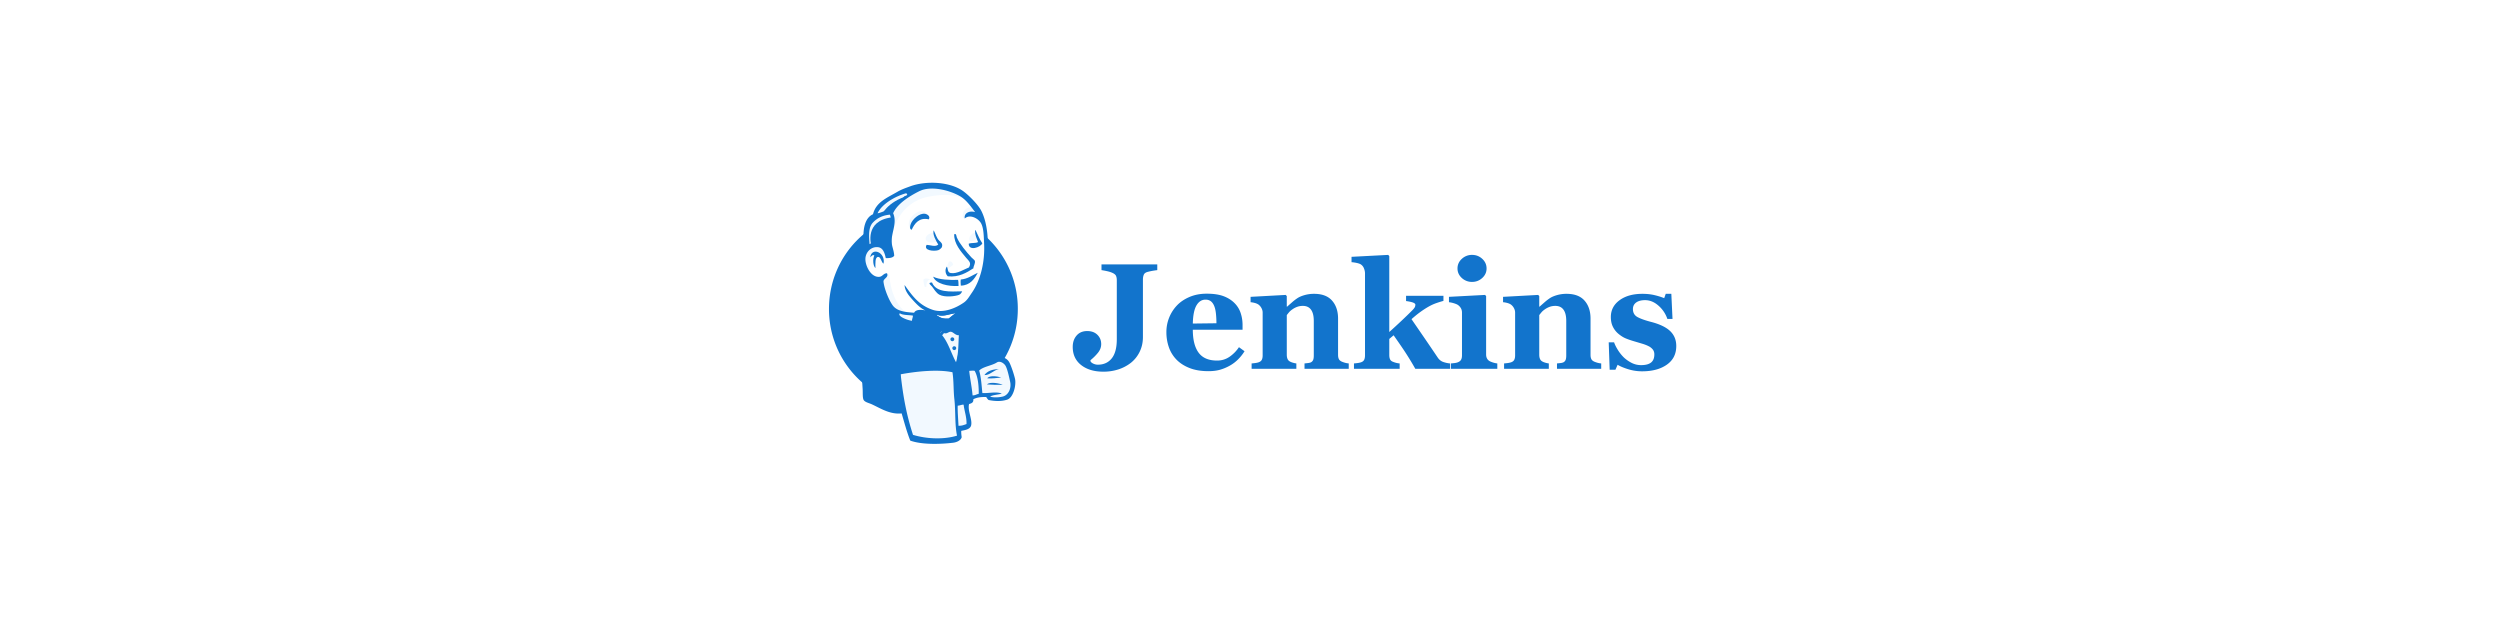 <svg width="383" height="96" fill="none" xmlns="http://www.w3.org/2000/svg">
  <path fill="#fff" d="M0 0h383v96H0z"/>
  <path d="M155.494 47.275c0 7.925-6.28 14.35-14.028 14.35s-14.029-6.425-14.029-14.35 6.281-14.349 14.029-14.349 14.028 6.425 14.028 14.35" fill="#1274CC"/>
  <path d="M128.009 50.83s-1.015-14.965 12.773-15.392l-.962-1.604-7.482 2.512-2.138 2.459-1.87 3.58-1.069 4.169.32 2.779" fill="#1274CC"/>
  <path d="M131.856 37.485a14.036 14.036 0 0 0-3.984 9.843c0 3.846 1.523 7.323 3.984 9.842 2.463 2.517 5.856 4.071 9.608 4.071 3.752 0 7.146-1.553 9.609-4.071a14.035 14.035 0 0 0 3.984-9.842c0-3.847-1.523-7.324-3.984-9.843-2.463-2.517-5.856-4.07-9.609-4.071-3.752 0-7.145 1.554-9.608 4.071Zm-.623 20.294A14.906 14.906 0 0 1 127 47.328c0-4.08 1.617-7.776 4.233-10.451 2.615-2.676 6.235-4.335 10.231-4.334 3.996 0 7.617 1.658 10.231 4.334a14.904 14.904 0 0 1 4.234 10.451c0 4.078-1.617 7.775-4.234 10.45-2.614 2.676-6.235 4.335-10.231 4.335-3.996 0-7.616-1.659-10.231-4.334" fill="#1274CC"/>
  <path d="m147.371 47.354-2.138.321-2.885.32-1.871.054-1.817-.053-1.39-.428-1.229-1.336-.962-2.726-.213-.588-1.283-.427-.748-1.23-.535-1.763.588-1.55 1.39-.48 1.122.534.534 1.175.642-.106.213-.267-.213-1.23-.054-1.55.321-2.137-.012-1.221.974-1.558 1.71-1.23 2.993-1.282 3.313.48 2.886 2.085 1.336 2.138.856 1.55.213 3.848-.641 3.313-1.176 2.94-1.122 1.55" fill="#fff"/>
  <path d="m145.554 56.6-7.642.322v1.282l.641 4.49-.32.373-5.345-1.817-.374-.64-.534-6.04-1.229-3.634-.268-.855 4.276-2.94 1.336-.534 1.176 1.443 1.015.909 1.176.374.534.16.642 2.78.481.587 1.229-.428-.855 1.657 4.649 2.191-.588.321M132.887 37.95l1.39-.482 1.122.535.534 1.175.642-.107.16-.64-.321-1.23.321-2.94-.267-1.603.962-1.122 2.084-1.657-.588-.801-2.939 1.443-1.229.962-.695 1.496-1.069 1.443-.321 1.71.214 1.817" fill="#1274CC"/>
  <path d="M135.078 32.924s.802-1.977 4.009-2.939c3.206-.962.16-.695.16-.695l-3.474 1.337-1.336 1.335-.588 1.07 1.229-.108Zm-1.603 4.65s-1.122-3.741 3.153-4.276l-.16-.641-2.94.695-.855 2.779.214 1.817.588-.374" fill="#F2F9FF"/>
  <path d="m135.184 42.544.7-.678s.316.037.369.41c.054.375.214 3.742 2.512 5.559.21.166-1.71-.267-1.71-.267l-1.71-2.672-.161-2.352Zm9.834-1.015s.125-1.62.561-1.496c.437.125.437.561.437.561s-1.06.685-.998.935Zm4.436-5.933s-.881.187-.962.963c-.081.776.962.16 1.122.106l-.16-1.069Zm-6.467.054s-1.175.16-1.175.909c0 .748 1.336.694 1.71.374l-.535-1.283Zm-7.268 3.474s-2.031-1.23-2.245-.054c-.214 1.176-.695 2.031.321 3.26l-.695-.214-.641-1.656-.214-1.604 1.229-1.282 1.39.107.801.64.054.803Zm.962-3.367s.908-4.703 5.505-5.612c3.784-.748 5.771.16 6.52 1.016 0 0-3.367-4.009-6.574-2.78-3.206 1.23-5.558 3.474-5.505 4.917.091 2.458.054 2.459.054 2.459Zm12.399-4.062s-1.55-.053-1.604 1.336c0 0 0 .214.107.428 0 0 1.23-1.39 1.978-.642" fill="#F2F9FF"/>
  <path d="M142.293 33.605s-.267-2.133-2.085-.893c-1.176.802-1.069 1.924-.855 2.138.213.214.155.644.318.349.163-.296.109-1.258.697-1.525.588-.267 1.552-.566 1.925-.07Z" fill="#F2F9FF"/>
  <path d="m137.271 48.05-5.024 2.245s2.084 8.283 1.015 10.849l-.748-.267-.053-3.154-1.39-5.985-.588-1.657 5.238-3.527 1.55 1.496Zm.516 4.582.713.87v3.206h-.855s-.107-2.245-.107-2.512c0-.267.107-1.23.107-1.23l.142-.334Zm.018 4.557-2.405.107.695.48 1.71.268M146.037 56.653l1.977-.053.481 4.916-2.031.267-.427-5.13" fill="#1274CC"/>
  <path d="m146.569 56.653 2.992-.16s1.23-3.1 1.23-3.26c0-.16 1.069-4.49 1.069-4.49l-2.405-2.512-.481-.427-1.283 1.283v4.97l-1.122 4.596Z" fill="#1274CC"/>
  <path d="m147.907 56.279-1.87.374.267 1.496c.695.321 1.871-.534 1.871-.534l-.268-1.336Zm.054-9.353 3.741 2.78.107-1.283-2.833-2.619-1.015 1.122Z" fill="#1274CC"/>
  <path d="m139.657 67.182-1.106-4.49-.55-3.313-.091-2.459 5.007-.266h3.116l-.283 5.611.481 4.329-.054.802-4.061.32-2.459-.534Z" fill="#F2F9FF"/>
  <path d="M145.34 56.6s-.267 5.559.534 9.514c0 0-1.603 1.015-3.955 1.282l4.49-.16.534-.32-.641-8.765-.16-1.87M148.585 61.09l2.084-.588 3.955-.214.588-1.817-1.069-3.153-1.229-.16-1.711.534-1.64.801-.871-.16-.679.267" fill="#F2F9FF"/>
  <path d="M148.544 60.021s1.39-.641 1.604-.588l-.588-2.94.695-.266s.481 2.779.481 3.1c0 0 2.992.16 3.26.16 0 0 .641-1.23.481-2.512l.587 1.71.054.962-.855 1.283-.962.214-1.603-.054-.535-.695-1.87.267-.588.214M146.444 56.226l-1.176-2.993-1.229-1.764s.267-.748.641-.748h1.229l1.176.428-.107 1.977-.534 3.1Z" fill="#F2F9FF"/>
  <path d="M146.676 55.21s-1.497-2.886-1.497-3.313c0 0 .268-.642.642-.481.374.16 1.175.587 1.175.587v-1.015l-1.817-.374-1.229.16 2.084 4.917.428.053M140.141 48.157l-1.481-.16-1.389-.428v.48l.679.75 2.137.962" fill="#F2F9FF"/>
  <path d="M137.749 48.317s1.656.695 2.191.535l.053.64-1.496-.32-.909-.64.161-.215Z" fill="#F2F9FF"/>
  <path d="M148.58 50.904c-.907-.027-1.726-.135-2.444-.337.049-.294-.042-.583.031-.795.2-.144.535-.141.837-.175a1.457 1.457 0 0 0-.93-.105c-.007-.204-.099-.33-.154-.49.51-.183 1.713-1.376 2.39-.98.323.188.46 1.26.485 1.782.021.434-.039.87-.215 1.1M144.242 49.421l-.008.207c-.283.186-.74.184-1.051.34.458.02.819.13 1.13.286l-.02.518c-.519.356-.993.885-1.604 1.218-.289.158-1.303.563-1.61.491-.174-.04-.19-.256-.259-.46-.148-.435-.489-1.128-.519-1.784-.038-.828-.122-2.216.771-2.046.72.138 1.558.47 2.115.774.341.186.538.416 1.055.456M144.758 50.41c-.08-.45-.171-.58-.136-.973 1.204-.802 1.429 1.378.136.974" fill="#1274CC"/>
  <path d="M146.497 50.776s-.374-.534-.107-.695c.267-.16.535 0 .695-.267.16-.267 0-.427.053-.748.054-.32.321-.374.588-.428.268-.053 1.016-.16 1.123.108l-.321-.963-.641-.213-2.031 1.175-.107.588v1.176l.748.267Zm-5.612 1.764c-.064-.834-.132-1.667-.207-2.5-.113-1.245.299-1.027 1.377-1.027.165 0 1.014.196 1.075.32.292.596-.487.463.336.912.695.379 1.922-.23 1.642-1.072-.157-.187-.819-.059-1.056-.181l-1.253-.65c-.531-.275-1.758-.677-2.325-.292-1.435.976.091 3.415.603 4.433M142.294 33.605c-1.456-.34-2.18.61-2.622 1.594-.394-.096-.237-.632-.137-.905.26-.717 1.311-1.672 2.17-1.542.369.055.869.393.589.853Zm7.098 1.659.069.002c.329.684.614 1.409 1.029 2.012-.278.648-2.106 1.221-2.078.058.395-.173 1.077-.035 1.428-.256-.203-.556-.495-1.03-.448-1.816Zm-6.352.017c.312.573.414 1.175.858 1.607.2.195.589.433.396.974-.045.128-.374.413-.564.469-.694.205-2.312.042-1.764-.823.574.027 1.346.372 1.775-.044-.33-.527-.917-1.569-.701-2.183Zm6.091 5.82c-1.045.67-2.21 1.4-3.923 1.231-.365-.318-.505-1.026-.149-1.493.185.318.068.903.584.991.971.166 2.102-.594 2.801-.86.434-.73-.037-1-.427-1.47-.8-.963-1.872-2.157-1.833-3.6.323-.234.351.358.397.466.418.976 1.468 2.226 2.235 3.061.188.206.498.404.532.54.1.396-.258.87-.217 1.133Zm-13.777-.707c-.327-.187-.405-1.01-.79-1.034-.549-.034-.449 1.068-.447 1.712-.378-.343-.445-1.4-.167-1.944-.317-.155-.458.172-.634.287.226-1.64 2.4-.76 2.038.979Zm14.442 1.39c-.486.925-1.174 1.945-2.602 1.975-.029-.3-.051-.754.002-.935 1.091-.104 1.765-.66 2.6-1.04Zm-6.838.6c.91.479 2.583.53 3.821.494.066.27.065.606.067.936-1.59.08-3.471-.314-3.888-1.43Zm-.173.892c.629 1.581 2.793 1.4 4.618 1.355-.08.206-.255.448-.471.536-.585.238-2.197.418-3.009-.013-.515-.274-.846-.892-1.128-1.254-.136-.175-.814-.623-.01-.624M149.054 51.994c-.739 1.266-1.446 2.565-2.323 3.681.368-1.08.525-2.889.581-4.267.769-.36 1.427.08 1.742.586ZM153.029 56.544c-.827.165-1.409.969-2.216.917.444-.625 1.221-.888 2.216-.917Zm.365 1.294c-.675.071-1.466.18-2.15.124.323-.494 1.571-.324 2.15-.124Zm.233 1.116c-.757.017-1.699.001-2.419-.059.426-.458 1.928-.17 2.419.06Z" fill="#1274CC"/>
  <path d="M147.632 62.008c.109.951.486 1.916.439 2.958-.419.141-.66.265-1.221.264-.04-.886-.158-2.24-.123-3.084.276.018.684-.197.905-.138" fill="#F2F9FF"/>
  <path d="M146.405 47.982c-.38.248-.704.559-1.069.824-.811.04-1.253-.056-1.848-.522.01-.037.069-.02.072-.066.867.386 1.97-.158 2.845-.236" fill="#fff"/>
  <path d="M141.853 53.896c.238-1.033 1.172-1.568 2.02-2.137.875 1.111 1.408 2.54 1.994 3.918-1.385-.417-2.8-1.095-4.014-1.781" fill="#1274CC"/>
  <path d="M146.723 62.145c-.036.845.083 2.199.122 3.084.562.001.802-.122 1.221-.264.048-1.042-.33-2.006-.438-2.958-.222-.059-.629.157-.905.138Zm-8.74-4.801c.37 3.402.906 6.262 1.889 9.276 2.182.662 4.813.72 6.742.122-.354-1.7-.199-3.77-.406-5.586-.156-1.364-.077-2.736-.291-4.128-2.337-.486-5.641-.114-7.934.316Zm8.487-.294c-.02 1.46.065 2.902.177 4.366.561-.085.942-.14 1.463-.255-.169-1.409-.148-2.994-.493-4.24-.399.004-.75-.005-1.147.129Zm2.847-.236c-.267-.06-.577-.002-.831.002.119 1.192.409 2.506.512 3.757.4.012.614-.176.943-.24.018-1.098-.096-2.61-.624-3.519Zm4.31 3.938c.834-.202 1.359-1.224 1.126-2.274-.157-.706-.436-2.034-.735-2.485-.22-.334-.818-.771-1.296-.465-.777.497-2.146.642-2.712 1.244.284.946.372 2.245.489 3.444.971.06 2.165-.267 2.972.08-.563.183-1.295.184-1.781.45.398.192 1.329.154 1.937.006Zm-7.761-5.075c-.586-1.378-1.118-2.807-1.993-3.918-.848.57-1.782 1.104-2.02 2.136 1.213.687 2.628 1.365 4.013 1.782Zm1.445-4.269c-.055 1.379-.213 3.187-.58 4.268.877-1.116 1.583-2.416 2.322-3.681-.315-.506-.973-.946-1.742-.587Zm-1.638-.582c-.332-.035-.614.382-1.045.202-.099.109-.189.227-.29.334.954 1.15 1.387 2.78 2.124 4.13.395-1.297.349-2.718.436-4.134-.543.034-.844-.491-1.225-.532Zm-1.053-1.39c-.035.394.056.523.136.974 1.293.404 1.067-1.776-.136-.974Zm-1.435-.47c-.557-.305-1.395-.637-2.115-.775-.892-.17-.809 1.218-.771 2.046.03.656.371 1.35.519 1.785.07.203.085.42.259.46.308.071 1.321-.334 1.611-.492.611-.333 1.085-.862 1.604-1.217l.02-.519a2.737 2.737 0 0 0-1.131-.286c.311-.156.768-.154 1.051-.34l.008-.207c-.517-.04-.714-.27-1.055-.456Zm-5.325-.968c-.462.47 1.298 1.11 1.859 1.144-.003-.297.169-.577.134-.79-.666-.117-1.54-.04-1.993-.354Zm5.7.22c-.002.046-.062.03-.071.067.595.465 1.037.562 1.847.521.366-.265.69-.575 1.07-.823-.876.078-1.978.622-2.846.235Zm5.232 1.587c-.025-.522-.162-1.595-.485-1.783-.677-.395-1.88.798-2.39.98.055.16.147.286.154.49.302-.074.669-.023.93.105-.302.034-.637.032-.837.176-.073.212.018.5-.031.794.717.203 1.537.31 2.444.337.176-.23.236-.666.215-1.1v.001Zm-11.711-1.353c-.145-.103-1.128-1.382-1.262-1.33-1.779.702-3.442 1.915-4.928 3.062 1.417 3.04 1.989 6.766 2.09 10.356 1.623.76 3.049 1.854 5.251 1.968-.255-1.803-.487-3.412-.632-5.11-.553-.234-1.347.01-1.865-.073-.005-.624.791-.273.857-.693.05-.317-.438-.341-.279-.841.405.147.618.472 1.049.594.395-.863-.005-2.39.052-3.112.01-.135.067-.75.371-.642.268.095-.016 1.635.014 2.318.027.63-.076 1.238.179 1.633a60.737 60.737 0 0 1 6.594-.54c-.507-.218-1.109-.423-1.769-.795-.357-.202-1.485-.621-1.588-.961-.165-.542.432-.83.534-1.294-1.074.586-1.284-.562-1.538-1.375-.23-.736-.362-1.286-.418-1.71-.926-.442-1.915-.889-2.712-1.455Zm10.771-1.174c1.482-.719 1.749 2.685 1.168 3.782.09.327.399.452.525.746-.827 1.482-1.746 2.865-2.589 4.328.627-.39 1.524-.07 2.263-.362.27-.107.465-.725.669-1.219.563-1.36 1.153-3.075 1.416-4.374.059-.296.22-.94.184-1.203-.064-.472-.704-.821-1.029-1.113-.6-.538-.977-1.012-1.602-1.515-.253.374-.798.625-1.005.93Zm-14.16-13.142c-.706.777-.558 2.233-.473 3.268 1.277-.803 2.971.064 2.955 1.43.609-.017.227-.762.117-1.242-.36-1.567.607-3.27.044-4.703-1.093.083-1.991.53-2.643 1.247Zm5.053-4.51c-1.599.453-3.648 1.615-4.304 3.051.508-.074.861-.33 1.363-.362.19-.012.438.08.656.025.434-.108.801-1.081 1.129-1.444.319-.354.703-.505.966-.827.168-.082.418-.076.428-.33-.074-.078-.151-.137-.238-.113Zm8.321.426c-1.659-.935-4.467-1.64-6.232-.76-1.424.71-3.35 1.885-4.006 3.374.613 1.437-.182 2.753-.232 4.212-.027.776.365 1.453.395 2.298-.21.347-.851.39-1.294.365-.15-.747-.411-1.587-1.181-1.671-1.089-.12-1.885.782-1.935 1.724-.058 1.108.851 2.943 2.14 2.816.498-.05.62-.548 1.162-.543.294.587-.453.77-.53 1.19-.02.109.062.532.11.731.234.967.756 2.219 1.269 2.955.652.935 1.933 1.075 3.311 1.167.246-.53 1.153-.487 1.744-.348-.708-.28-1.367-.96-1.912-1.562-.627-.69-1.261-1.43-1.293-2.333 1.184 1.643 2.162 3.077 4.315 3.8 1.63.546 3.532-.25 4.784-1.13.519-.365.83-.945 1.199-1.476 1.381-1.987 2.026-4.823 1.884-7.572-.058-1.135-.056-2.264-.436-3.027-.398-.798-1.742-1.511-2.53-.79-.146-.776.655-1.255 1.595-.976-.67-.866-1.374-1.906-2.327-2.444Zm3.092 25.584c1.296-.645 3.719-1.735 4.532.002.3.64.651 1.723.807 2.384.219.933-.238 2.893-1.197 3.206-.846.276-1.834.26-2.854.055a1.55 1.55 0 0 1-.347-.456c-.729-.028-1.411.04-1.986.339.055.538-.31.625-.651.736-.253 1.003.506 2.314.325 3.23-.13.652-.932.753-1.522.875-.019.362.026.664.066.971-.135.497-.74.78-1.313.849-1.885.226-4.748.328-6.561-.324-.506-1.241-.905-2.751-1.326-4.168-1.769.189-3.199-.763-4.548-1.387-.467-.216-1.113-.336-1.287-.707-.169-.36-.1-1.05-.142-1.701-.107-1.664-.198-3.269-.637-4.972-.198-.765-.542-1.44-.781-2.176-.222-.682-.609-1.526-.71-2.207-.15-1.009.8-1.065 1.407-1.502.939-.676 1.677-1.05 2.694-1.66.301-.181 1.209-.638 1.313-.85.205-.417-.353-1.006-.502-1.333-.236-.518-.359-.958-.393-1.469a2.835 2.835 0 0 1-1.891-1.215c-.646-.947-1.094-2.7-.535-4.034.044-.105.263-.311.295-.472.063-.318-.12-.74-.131-1.078-.059-1.733.293-3.226 1.46-3.75.473-1.886 2.169-2.514 3.766-3.451.597-.35 1.255-.575 1.935-.825 2.438-.897 6.179-.728 8.203.802.858.65 2.229 2.02 2.72 3.012 1.296 2.619 1.204 6.996.297 10.182-.121.428-.298 1.057-.545 1.571-.172.359-.707 1.077-.642 1.394.067.327 1.22 1.202 1.466 1.44.446.43 1.291 1 1.359 1.54.074.577-.254 1.366-.42 1.922-.554 1.856-1.095 3.572-1.724 5.227" fill="#1274CC"/>
  <path d="M141.508 42.787c.071-.094.457-.236.999.025 0 0-.642.106-.588 1.176l-.267-.054s-.277-.97-.144-1.147" fill="#F2F9FF"/>
  <path d="M146.196 51.977a.294.294 0 1 1-.589 0 .294.294 0 0 1 .589 0Zm.294 1.363a.295.295 0 1 1-.59 0 .295.295 0 0 1 .59 0M177.295 41.384c-.301.038-.557.075-.767.113a9.826 9.826 0 0 0-.71.158c-.308.083-.506.23-.592.44-.086.21-.13.451-.13.722v8.822c0 .812-.163 1.557-.49 2.234a4.872 4.872 0 0 1-1.347 1.703 6.217 6.217 0 0 1-1.939 1.021 7.44 7.44 0 0 1-2.289.344c-1.405 0-2.538-.338-3.398-1.014-.861-.677-1.291-1.605-1.291-2.785 0-.699.197-1.277.592-1.736.394-.458.937-.688 1.629-.688.653 0 1.174.192 1.561.575.387.384.58.857.58 1.42 0 .482-.167.927-.501 1.337a7.76 7.76 0 0 1-1.145 1.133v.146c.068.15.215.278.441.383.226.106.456.158.69.158.904 0 1.614-.323 2.131-.97.516-.647.774-1.625.774-2.933V42.93c0-.27-.041-.496-.124-.677-.084-.18-.284-.339-.601-.474-.226-.098-.5-.18-.821-.248a12.58 12.58 0 0 0-.799-.147v-.879h8.545v.88h.001Zm13.369 12.423c-.263.429-.58.833-.952 1.212a5.78 5.78 0 0 1-1.269.976 6.938 6.938 0 0 1-1.527.648c-.515.146-1.107.22-1.776.22-1.112 0-2.072-.158-2.88-.474-.808-.316-1.475-.74-2.001-1.274a5.094 5.094 0 0 1-1.178-1.888 6.971 6.971 0 0 1-.389-2.362 5.914 5.914 0 0 1 1.624-4.08c.511-.534 1.155-.966 1.933-1.297.778-.33 1.648-.496 2.61-.496 1.052 0 1.916.128 2.593.383.676.256 1.236.61 1.679 1.06.429.428.741.934.936 1.516.195.583.293 1.193.293 1.832v.733h-7.621c0 1.54.297 2.713.891 3.517.594.804 1.537 1.206 2.83 1.206.706 0 1.341-.193 1.905-.58a5.425 5.425 0 0 0 1.443-1.471l.856.62Zm-4.306-4.283c0-.451-.022-.914-.067-1.387-.045-.473-.124-.86-.237-1.161-.128-.353-.303-.62-.524-.8-.222-.18-.502-.271-.84-.271-.579 0-1.041.293-1.387.88-.346.585-.534 1.514-.564 2.784l3.619-.045Zm20.269 6.977h-6.775v-.822l.519-.057c.203-.023.356-.06.462-.113a.717.717 0 0 0 .338-.36c.068-.158.101-.391.101-.7v-5.275c0-.767-.141-1.343-.424-1.73-.282-.387-.699-.581-1.249-.581-.301 0-.582.045-.842.135a3.15 3.15 0 0 0-.763.395c-.219.15-.394.304-.526.462-.114.136-.225.276-.333.417v6.054c0 .263.038.483.113.66.075.176.199.31.372.4.12.067.27.127.45.18.181.053.357.09.53.113v.822h-6.854v-.822c.191-.016.38-.036.57-.063.191-.026.355-.062.49-.107.241-.082.406-.21.496-.383.09-.173.135-.398.135-.676v-6.562c0-.232-.06-.462-.18-.687a1.613 1.613 0 0 0-.473-.552 1.886 1.886 0 0 0-.513-.226 3.633 3.633 0 0 0-.682-.124v-.823l5.377-.293.169.17v1.634h.045c.255-.227.51-.452.767-.677a7.3 7.3 0 0 1 .834-.642c.278-.18.643-.334 1.093-.462a5.275 5.275 0 0 1 1.443-.192c1.225 0 2.144.348 2.757 1.043.612.695.918 1.617.918 2.767v5.524c0 .279.041.5.124.665.083.166.237.297.462.395.12.053.269.105.446.158.176.052.377.09.603.112v.823Zm15.512 0h-5.314a45.168 45.168 0 0 0-1.79-2.917 152.372 152.372 0 0 0-1.532-2.221l-.664.562v2.457c0 .27.039.492.118.665.079.173.231.301.457.384a3.39 3.39 0 0 0 1.014.248v.822h-7v-.823c.189-.015.378-.035.567-.062.189-.026.356-.062.499-.107.242-.082.407-.21.494-.383.087-.173.131-.398.131-.676V41.88c0-.248-.055-.505-.164-.772a1.258 1.258 0 0 0-.479-.603c-.143-.09-.357-.165-.643-.226a5.53 5.53 0 0 0-.778-.112v-.823l5.614-.294.169.18v11.634a95.51 95.51 0 0 0 1.875-1.724 61.184 61.184 0 0 0 1.672-1.624c.248-.255.385-.448.412-.58a1.89 1.89 0 0 0 .039-.242c0-.136-.119-.248-.356-.339-.237-.09-.594-.169-1.071-.236v-.8h5.727v.777c-.751.21-1.323.408-1.717.592-.394.184-.823.43-1.289.738-.305.202-.604.415-.894.638-.288.223-.62.5-.995.831.736 1.067 1.414 2.055 2.037 2.964.623.909 1.276 1.87 1.958 2.884.233.353.522.59.867.71s.691.195 1.036.225v.824Zm7.249 0h-7.125v-.822c.195-.015.387-.034.575-.057.188-.023.349-.06.485-.113.24-.09.409-.22.507-.389.097-.169.146-.392.146-.67v-6.562c0-.262-.06-.494-.18-.693a1.498 1.498 0 0 0-.451-.479c-.135-.09-.34-.176-.614-.259a3.982 3.982 0 0 0-.75-.158v-.823l5.524-.293.169.17v8.95c0 .263.057.487.169.671.113.184.275.321.485.411.15.068.316.128.496.18.18.053.368.09.564.114v.822Zm-1.646-15.376c0 .572-.22 1.058-.66 1.46-.44.402-.96.603-1.561.603a2.251 2.251 0 0 1-1.573-.603c-.439-.402-.659-.889-.659-1.46s.22-1.06.659-1.465a2.24 2.24 0 0 1 1.573-.61c.609 0 1.131.204 1.567.61.436.406.654.894.654 1.465Zm17.563 15.377h-6.775v-.824c.143-.014.316-.033.519-.056a1.43 1.43 0 0 0 .462-.113.713.713 0 0 0 .338-.36c.067-.158.101-.391.101-.7v-5.275c0-.767-.141-1.343-.424-1.73-.282-.387-.699-.581-1.249-.581-.301 0-.582.045-.842.135a3.15 3.15 0 0 0-.763.395c-.219.15-.394.304-.525.462-.115.136-.226.276-.334.417v6.054c0 .263.037.483.113.66.075.176.199.31.372.4.12.067.27.127.45.18.181.053.357.09.53.113v.822h-6.854v-.822c.191-.016.381-.036.57-.063.191-.026.355-.062.49-.107.241-.082.406-.21.496-.383.09-.173.135-.398.135-.676v-6.562c0-.232-.06-.462-.18-.687a1.613 1.613 0 0 0-.473-.552 1.886 1.886 0 0 0-.513-.226 3.633 3.633 0 0 0-.682-.124v-.823l5.377-.293.169.17v1.634h.045c.255-.227.51-.452.767-.677a7.3 7.3 0 0 1 .834-.642c.278-.18.643-.334 1.093-.462a5.275 5.275 0 0 1 1.443-.192c1.225 0 2.144.348 2.757 1.043.612.695.918 1.617.918 2.767v5.524c0 .279.041.5.124.665.083.166.237.297.462.395.121.053.269.105.446.158.176.052.377.09.603.112v.823Zm6.268.383a7.215 7.215 0 0 1-2.136-.321c-.695-.215-1.234-.442-1.618-.682l-.338.766h-.879l-.147-4.205h.823c.113.338.301.72.564 1.144.263.425.564.806.902 1.145.353.338.757.623 1.212.857.454.233.941.349 1.46.349.683 0 1.193-.133 1.527-.4.334-.267.502-.678.502-1.235 0-.3-.075-.548-.226-.744a1.922 1.922 0 0 0-.62-.507 5.722 5.722 0 0 0-.964-.383c-.349-.105-.779-.233-1.29-.384-.512-.15-.949-.302-1.314-.456-.364-.154-.742-.397-1.133-.727a3.325 3.325 0 0 1-.811-1.06c-.203-.413-.305-.905-.305-1.477 0-1.06.446-1.916 1.336-2.57.891-.654 2.058-.98 3.501-.98.683 0 1.313.069 1.888.208.575.14 1.058.291 1.449.456l.236-.665h.857l.18 3.844h-.789a4.659 4.659 0 0 0-1.353-2.023c-.638-.567-1.326-.851-2.063-.851-.578 0-1.033.12-1.364.36-.33.241-.496.576-.496 1.004 0 .571.242.985.726 1.24.484.256 1.161.496 2.031.721 1.343.346 2.326.818 2.949 1.415.623.598.934 1.359.934 2.283 0 1.233-.483 2.187-1.449 2.863-.965.677-2.226 1.015-3.782 1.015Z" fill="#1274CC"/>
</svg>
